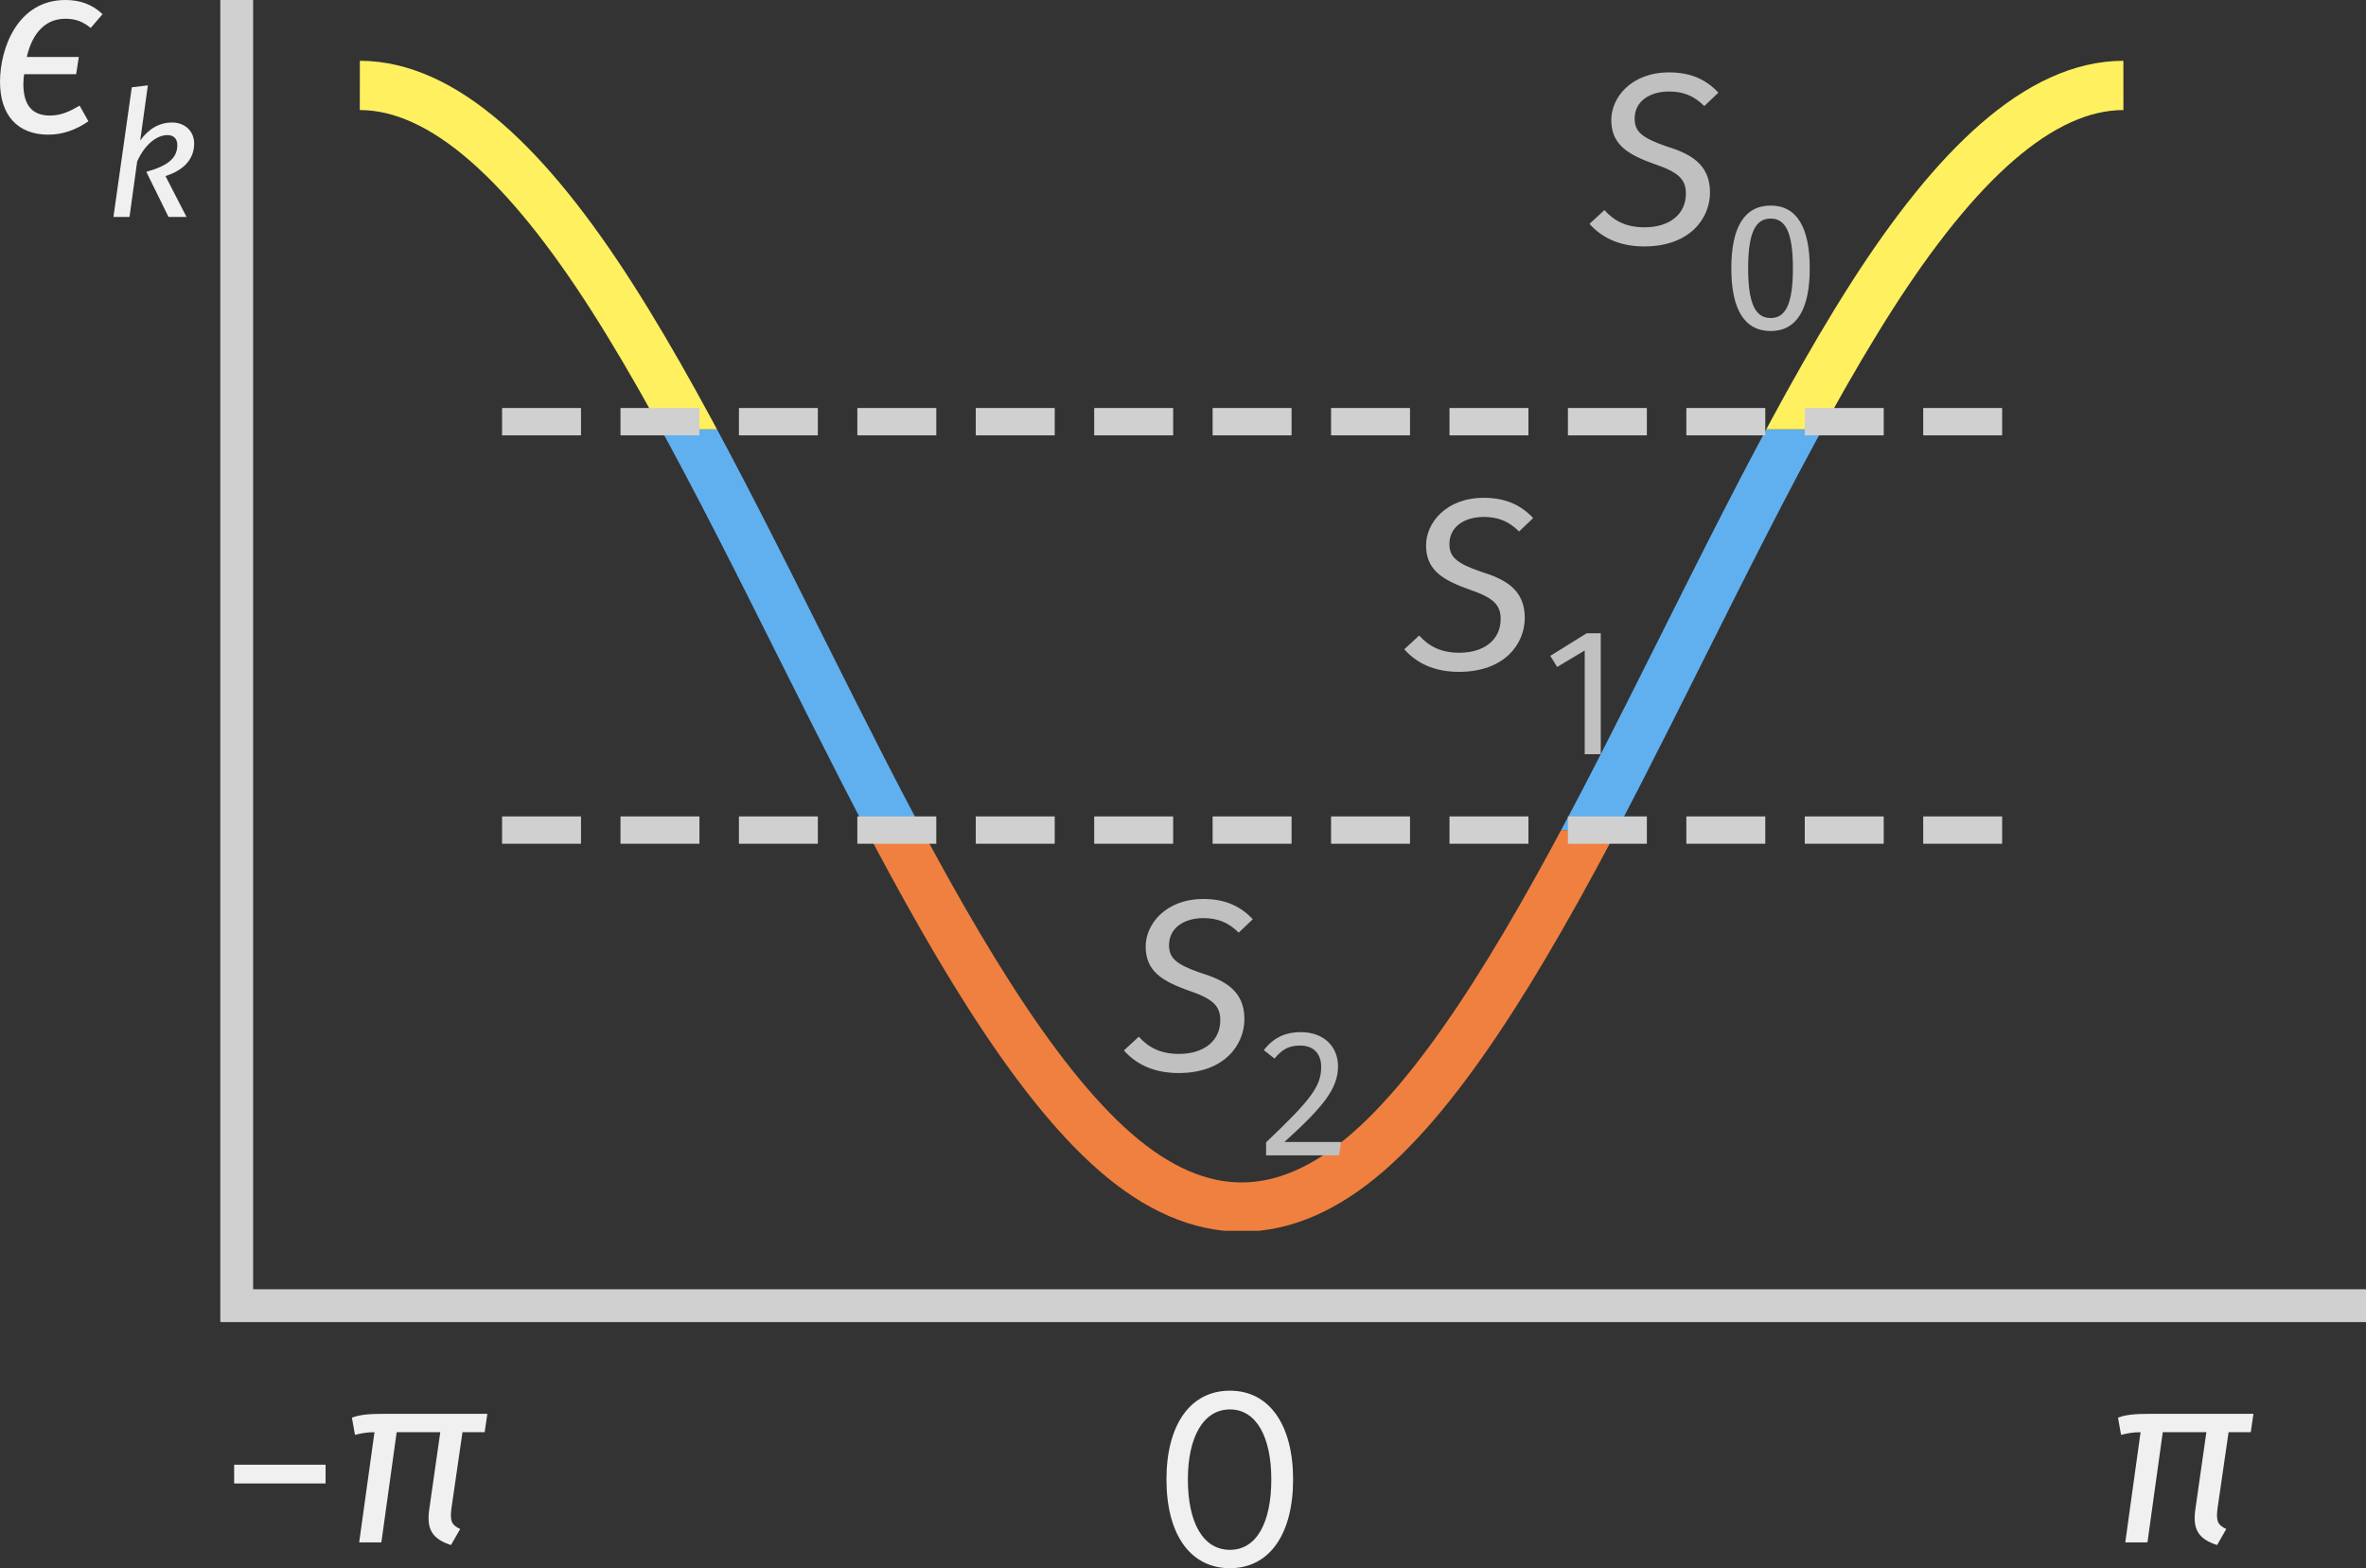 <?xml version="1.0" encoding="UTF-8" standalone="no"?>
<!-- Created with Inkscape (http://www.inkscape.org/) -->

<svg
   width="144.07mm"
   height="95.503mm"
   viewBox="0 0 144.07 95.503"
   version="1.1"
   id="svg1"
   inkscape:version="1.4 (e7c3feb100, 2024-10-09)"
   sodipodi:docname="regions.svg"
   xmlns:inkscape="http://www.inkscape.org/namespaces/inkscape"
   xmlns:sodipodi="http://sodipodi.sourceforge.net/DTD/sodipodi-0.dtd"
   xmlns="http://www.w3.org/2000/svg"
   xmlns:svg="http://www.w3.org/2000/svg"
   xmlns:ns2="http://www.iki.fi/pav/software/textext/">
  <rect x="0" y="0" width="144.07" height="95.503" fill="#333333" stroke="none"/>
  <sodipodi:namedview
     id="namedview1"
     pagecolor="#ffffff"
     bordercolor="#000000"
     borderopacity="0.25"
     inkscape:showpageshadow="2"
     inkscape:pageopacity="0.0"
     inkscape:pagecheckerboard="0"
     inkscape:deskcolor="#d1d1d1"
     inkscape:document-units="mm"
     inkscape:zoom="0.91586253"
     inkscape:cx="300.2634"
     inkscape:cy="189.43891"
     inkscape:window-width="1914"
     inkscape:window-height="1044"
     inkscape:window-x="0"
     inkscape:window-y="30"
     inkscape:window-maximized="1"
     inkscape:current-layer="layer1" />
  <defs
     id="defs1">
    <inkscape:path-effect
       effect="spiro"
       id="path-effect33"
       is_visible="true"
       lpeversion="1" />
    <inkscape:path-effect
       effect="spiro"
       id="path-effect31"
       is_visible="true"
       lpeversion="1" />
    <inkscape:path-effect
       effect="spiro"
       id="path-effect15"
       is_visible="true"
       lpeversion="1" />
    <inkscape:path-effect
       effect="spiro"
       id="path-effect14"
       is_visible="true"
       lpeversion="1" />
    <clipPath
       clipPathUnits="userSpaceOnUse"
       id="clipPath1">
      <rect
         style="fill:none;stroke:#60b0f0;stroke-width:0.11;stroke-miterlimit:3.9;stroke-dasharray:none;stroke-opacity:1"
         id="rect2"
         width="115.917"
         height="24.403"
         x="99.43"
         y="157.186" />
    </clipPath>
    <clipPath
       clipPathUnits="userSpaceOnUse"
       id="clipPath2">
      <rect
         style="fill:none;stroke:#60b0f0;stroke-width:0.11;stroke-miterlimit:3.9;stroke-dasharray:none;stroke-opacity:1"
         id="rect3"
         width="115.917"
         height="24.403"
         x="-32.862"
         y="132.783" />
    </clipPath>
    <clipPath
       clipPathUnits="userSpaceOnUse"
       id="clipPath3">
      <rect
         style="fill:none;stroke:#60b0f0;stroke-width:0.11;stroke-miterlimit:3.9;stroke-dasharray:none;stroke-opacity:1"
         id="rect4"
         width="115.917"
         height="24.403"
         x="99.43"
         y="23.714" />
    </clipPath>
    <g
       id="id-e1df7f14-be61-4d19-b93e-27716a40c178-8">
      <g
         id="id-2421f836-0c8a-413c-91a0-07951ea7c13c-7">
        <path
           d="m 3.234,-6.984 c -1.547,0 -2.359,1.031 -2.359,1.938 0,0.984 0.625,1.406 1.781,1.812 0.953,0.328 1.266,0.609 1.266,1.203 0,0.844 -0.672,1.375 -1.688,1.375 C 1.5,-0.656 1,-0.906 0.594,-1.359 l -0.609,0.562 c 0.5,0.562 1.219,0.922 2.234,0.922 1.875,0 2.688,-1.156 2.688,-2.203 0,-1.188 -0.844,-1.594 -1.797,-1.891 -1,-0.344 -1.281,-0.609 -1.281,-1.125 0,-0.719 0.625,-1.109 1.406,-1.109 0.547,0 1,0.156 1.438,0.594 L 5.25,-6.156 C 4.75,-6.688 4.125,-6.984 3.234,-6.984 Z m 0,0"
           id="id-1670ce9a-0c87-4b08-a4a3-ea9d86de3811-9" />
      </g>
      <g
         id="id-07f1595a-753e-4add-a29e-e2bf785be88e-2">
        <path
           d="m 1.844,-5.031 c -0.672,0 -1.141,0.25 -1.516,0.734 l 0.438,0.344 c 0.312,-0.375 0.578,-0.531 1.047,-0.531 0.547,0 0.859,0.328 0.859,0.875 0,0.781 -0.406,1.328 -2.25,3.078 V 0 H 3.406 l 0.078,-0.547 h -2.312 c 1.625,-1.469 2.188,-2.203 2.188,-3.094 0,-0.781 -0.562,-1.391 -1.516,-1.391 z m 0,0"
           id="id-d0ca2651-bd40-456b-aa1a-e3bfccf1868f-0" />
      </g>
    </g>
    <g
       id="id-6f92d156-14f5-4111-aabb-69515026e4e0-6">
      <g
         id="id-60c02600-cb00-4ab4-a5c4-8ead21fc4df8-1">
        <path
           d="m 3.234,-6.984 c -1.547,0 -2.359,1.031 -2.359,1.938 0,0.984 0.625,1.406 1.781,1.812 0.953,0.328 1.266,0.609 1.266,1.203 0,0.844 -0.672,1.375 -1.688,1.375 C 1.5,-0.656 1,-0.906 0.594,-1.359 l -0.609,0.562 c 0.5,0.562 1.219,0.922 2.234,0.922 1.875,0 2.688,-1.156 2.688,-2.203 0,-1.188 -0.844,-1.594 -1.797,-1.891 -1,-0.344 -1.281,-0.609 -1.281,-1.125 0,-0.719 0.625,-1.109 1.406,-1.109 0.547,0 1,0.156 1.438,0.594 L 5.25,-6.156 C 4.75,-6.688 4.125,-6.984 3.234,-6.984 Z m 0,0"
           id="id-e78d3677-0616-446a-802d-9452d6280bce-2" />
      </g>
      <g
         id="id-51eb7ae1-ec9b-438a-80c6-f81a59ec2b96-9">
        <path
           d="m 1.984,0 h 0.656 V -4.938 H 2.062 l -1.484,0.922 0.281,0.453 1.125,-0.672 z m 0,0"
           id="id-bc1a57ea-a009-4f19-b23b-6d0e43767f5a-3" />
      </g>
    </g>
  </defs>
  <g
     inkscape:label="Layer 1"
     inkscape:groupmode="layer"
     id="layer1"
     transform="translate(-81.781,-21.968)">
    <path
       style="fill:none;stroke:#f08040;stroke-width:3;stroke-miterlimit:3.9;stroke-dasharray:none;stroke-opacity:1"
       d="m 103.692,111.837 c 5.114,0.005 10.227,4.877 15.341,12.87 5.114,7.993 10.227,18.946 15.341,28.918 5.114,9.972 10.227,18.749 15.341,23.191 5.114,4.441 10.227,4.433 15.341,0 5.114,-4.433 10.227,-13.221 15.341,-23.191 5.114,-9.97 10.227,-20.919 15.341,-28.918 5.114,-7.999 10.227,-12.865 15.341,-12.87"
       title="-2 * cos(x)"
       id="path1-5"
       clip-path="url(#clipPath1)"
       transform="translate(2.76e-5,-84.667)" />
    <path
       style="fill:none;stroke:#60b0f0;stroke-width:3;stroke-miterlimit:3.9;stroke-dasharray:none;stroke-opacity:1"
       d="m -28.599,111.837 c 5.114,0.005 10.227,4.877 15.341,12.87 5.114,7.993 10.227,18.946 15.341,28.918 5.114,9.972 10.227,18.749 15.341,23.191 5.114,4.441 10.227,4.433 15.341,0 5.114,-4.433 10.227,-13.221 15.341,-23.191 5.114,-9.97 10.227,-20.919 15.341,-28.918 5.114,-7.999 10.227,-12.865 15.341,-12.87"
       title="-2 * cos(x)"
       id="path1-5-2"
       clip-path="url(#clipPath2)"
       transform="translate(132.292,-84.667)" />
    <path
       style="fill:none;stroke:#fff060;stroke-width:3;stroke-miterlimit:3.9;stroke-dasharray:none;stroke-opacity:1"
       d="m 103.692,27.17 c 5.114,0.005 10.227,4.877 15.341,12.87 5.114,7.993 10.227,18.946 15.341,28.918 5.114,9.972 10.227,18.749 15.341,23.191 5.114,4.441 10.227,4.433 15.341,0 5.114,-4.433 10.227,-13.221 15.341,-23.191 5.114,-9.97 10.227,-20.919 15.341,-28.918 5.114,-7.999 10.227,-12.865 15.341,-12.87"
       title="-2 * cos(x)"
       id="path1"
       clip-path="url(#clipPath3)" />
    <g
       transform="matrix(1.491,0,0,1.491,150.215,76.715)"
       ns2:version="1.10.2"
       ns2:texconverter="xelatex"
       ns2:pdfconverter="inkscape"
       ns2:text="$S_2$"
       ns2:preamble="/home/storage/.config/inkscape/extensions/textext/default_packages.tex"
       ns2:scale="4.22746315099064"
       ns2:alignment="middle center"
       ns2:stroke-to-path="0"
       ns2:jacobian_sqrt="1.49136"
       id="g6"
       style="fill:#c0c0c0;fill-opacity:1">
      <defs
         id="id-4437214a-74f5-43c6-9d44-b0ec823d5492">
        <g
           id="id-e1df7f14-be61-4d19-b93e-27716a40c178">
          <g
             id="id-2421f836-0c8a-413c-91a0-07951ea7c13c">
            <path
               d="m 3.234,-6.984 c -1.547,0 -2.359,1.031 -2.359,1.938 0,0.984 0.625,1.406 1.781,1.812 0.953,0.328 1.266,0.609 1.266,1.203 0,0.844 -0.672,1.375 -1.688,1.375 C 1.5,-0.656 1,-0.906 0.594,-1.359 l -0.609,0.562 c 0.5,0.562 1.219,0.922 2.234,0.922 1.875,0 2.688,-1.156 2.688,-2.203 0,-1.188 -0.844,-1.594 -1.797,-1.891 -1,-0.344 -1.281,-0.609 -1.281,-1.125 0,-0.719 0.625,-1.109 1.406,-1.109 0.547,0 1,0.156 1.438,0.594 L 5.25,-6.156 C 4.75,-6.688 4.125,-6.984 3.234,-6.984 Z m 0,0"
               id="id-1670ce9a-0c87-4b08-a4a3-ea9d86de3811" />
          </g>
          <g
             id="id-07f1595a-753e-4add-a29e-e2bf785be88e">
            <path
               d="m 1.844,-5.031 c -0.672,0 -1.141,0.25 -1.516,0.734 l 0.438,0.344 c 0.312,-0.375 0.578,-0.531 1.047,-0.531 0.547,0 0.859,0.328 0.859,0.875 0,0.781 -0.406,1.328 -2.25,3.078 V 0 H 3.406 l 0.078,-0.547 h -2.312 c 1.625,-1.469 2.188,-2.203 2.188,-3.094 0,-0.781 -0.562,-1.391 -1.516,-1.391 z m 0,0"
               id="id-d0ca2651-bd40-456b-aa1a-e3bfccf1868f" />
          </g>
        </g>
      </defs>
      <g
         fill="#000000"
         fill-opacity="1"
         id="id-72378620-10c6-4745-9ca1-ef8318736632"
         transform="translate(-300.665,-127.781)"
         style="fill:#c0c0c0;fill-opacity:1">
        <g
           transform="translate(300.681,134.765)"
           id="g4"
           style="fill:#c0c0c0;fill-opacity:1">
          <path
             d="m 3.234,-6.984 c -1.547,0 -2.359,1.031 -2.359,1.938 0,0.984 0.625,1.406 1.781,1.812 0.953,0.328 1.266,0.609 1.266,1.203 0,0.844 -0.672,1.375 -1.688,1.375 C 1.5,-0.656 1,-0.906 0.594,-1.359 l -0.609,0.562 c 0.5,0.562 1.219,0.922 2.234,0.922 1.875,0 2.688,-1.156 2.688,-2.203 0,-1.188 -0.844,-1.594 -1.797,-1.891 -1,-0.344 -1.281,-0.609 -1.281,-1.125 0,-0.719 0.625,-1.109 1.406,-1.109 0.547,0 1,0.156 1.438,0.594 L 5.25,-6.156 C 4.75,-6.688 4.125,-6.984 3.234,-6.984 Z m 0,0"
             id="id-5f907cad-11c2-4100-a5d8-b0b947dbc76b"
             style="fill:#c0c0c0;fill-opacity:1" />
        </g>
      </g>
      <g
         fill="#000000"
         fill-opacity="1"
         id="id-fab38a82-4c50-4a38-878d-4007f05bbc03"
         transform="translate(-300.665,-127.781)"
         style="fill:#c0c0c0;fill-opacity:1">
        <g
           transform="translate(306.051,138.252)"
           id="g5"
           style="fill:#c0c0c0;fill-opacity:1">
          <path
             d="m 1.844,-5.031 c -0.672,0 -1.141,0.25 -1.516,0.734 l 0.438,0.344 c 0.312,-0.375 0.578,-0.531 1.047,-0.531 0.547,0 0.859,0.328 0.859,0.875 0,0.781 -0.406,1.328 -2.25,3.078 V 0 H 3.406 l 0.078,-0.547 h -2.312 c 1.625,-1.469 2.188,-2.203 2.188,-3.094 0,-0.781 -0.562,-1.391 -1.516,-1.391 z m 0,0"
             id="id-93d88c2f-b215-4563-aa18-73d7a83e677b"
             style="fill:#c0c0c0;fill-opacity:1" />
        </g>
      </g>
    </g>
    <g
       transform="matrix(1.491,0,0,1.491,167.288,52.284)"
       ns2:version="1.10.2"
       ns2:texconverter="xelatex"
       ns2:pdfconverter="inkscape"
       ns2:text="$S_1$"
       ns2:preamble="/home/storage/.config/inkscape/extensions/textext/default_packages.tex"
       ns2:scale="4.22746315099064"
       ns2:alignment="middle center"
       ns2:stroke-to-path="0"
       ns2:jacobian_sqrt="1.49136"
       id="g6-6"
       style="fill:#c0c0c0;fill-opacity:1">
      <defs
         id="id-00b32573-bce7-425c-8df2-a2b975be41dd">
        <g
           id="id-6f92d156-14f5-4111-aabb-69515026e4e0">
          <g
             id="id-60c02600-cb00-4ab4-a5c4-8ead21fc4df8">
            <path
               d="m 3.234,-6.984 c -1.547,0 -2.359,1.031 -2.359,1.938 0,0.984 0.625,1.406 1.781,1.812 0.953,0.328 1.266,0.609 1.266,1.203 0,0.844 -0.672,1.375 -1.688,1.375 C 1.5,-0.656 1,-0.906 0.594,-1.359 l -0.609,0.562 c 0.5,0.562 1.219,0.922 2.234,0.922 1.875,0 2.688,-1.156 2.688,-2.203 0,-1.188 -0.844,-1.594 -1.797,-1.891 -1,-0.344 -1.281,-0.609 -1.281,-1.125 0,-0.719 0.625,-1.109 1.406,-1.109 0.547,0 1,0.156 1.438,0.594 L 5.25,-6.156 C 4.75,-6.688 4.125,-6.984 3.234,-6.984 Z m 0,0"
               id="id-e78d3677-0616-446a-802d-9452d6280bce" />
          </g>
          <g
             id="id-51eb7ae1-ec9b-438a-80c6-f81a59ec2b96">
            <path
               d="m 1.984,0 h 0.656 V -4.938 H 2.062 l -1.484,0.922 0.281,0.453 1.125,-0.672 z m 0,0"
               id="id-bc1a57ea-a009-4f19-b23b-6d0e43767f5a" />
          </g>
        </g>
      </defs>
      <g
         fill="#000000"
         fill-opacity="1"
         id="id-b7c01093-d538-4a1b-b5bf-921840aa8cff"
         transform="translate(-300.665,-127.781)"
         style="fill:#c0c0c0;fill-opacity:1">
        <g
           transform="translate(300.681,134.765)"
           id="g9"
           style="fill:#c0c0c0;fill-opacity:1">
          <path
             d="m 3.234,-6.984 c -1.547,0 -2.359,1.031 -2.359,1.938 0,0.984 0.625,1.406 1.781,1.812 0.953,0.328 1.266,0.609 1.266,1.203 0,0.844 -0.672,1.375 -1.688,1.375 C 1.5,-0.656 1,-0.906 0.594,-1.359 l -0.609,0.562 c 0.5,0.562 1.219,0.922 2.234,0.922 1.875,0 2.688,-1.156 2.688,-2.203 0,-1.188 -0.844,-1.594 -1.797,-1.891 -1,-0.344 -1.281,-0.609 -1.281,-1.125 0,-0.719 0.625,-1.109 1.406,-1.109 0.547,0 1,0.156 1.438,0.594 L 5.25,-6.156 C 4.75,-6.688 4.125,-6.984 3.234,-6.984 Z m 0,0"
             id="id-58a089f2-0807-450f-8434-c14bbc8c2f33"
             style="fill:#c0c0c0;fill-opacity:1" />
        </g>
      </g>
      <g
         fill="#000000"
         fill-opacity="1"
         id="id-182ecfa5-ca82-4e05-a776-1553a0259ad3"
         transform="translate(-300.665,-127.781)"
         style="fill:#c0c0c0;fill-opacity:1">
        <g
           transform="translate(306.051,138.252)"
           id="g10"
           style="fill:#c0c0c0;fill-opacity:1">
          <path
             d="m 1.984,0 h 0.656 V -4.938 H 2.062 l -1.484,0.922 0.281,0.453 1.125,-0.672 z m 0,0"
             id="id-cbeefba3-73de-4594-9d5f-01954449c103"
             style="fill:#c0c0c0;fill-opacity:1" />
        </g>
      </g>
    </g>
    <g
       transform="matrix(1.491,0,0,1.491,178.567,26.376)"
       ns2:version="1.10.2"
       ns2:texconverter="xelatex"
       ns2:pdfconverter="inkscape"
       ns2:text="$S_0$"
       ns2:preamble="/home/storage/.config/inkscape/extensions/textext/default_packages.tex"
       ns2:scale="4.22746315099064"
       ns2:alignment="middle center"
       ns2:stroke-to-path="0"
       ns2:jacobian_sqrt="1.49136"
       id="g6-6-7"
       style="fill:#c0c0c0;fill-opacity:1">
      <defs
         id="id-04317e3b-3141-435d-982a-b6ec81f95648">
        <g
           id="id-83b2a6fa-106b-406a-a293-cf3a88beefcb">
          <g
             id="id-172402e6-7107-4f0f-8448-9ce645b8d789">
            <path
               d="m 3.234,-6.984 c -1.547,0 -2.359,1.031 -2.359,1.938 0,0.984 0.625,1.406 1.781,1.812 0.953,0.328 1.266,0.609 1.266,1.203 0,0.844 -0.672,1.375 -1.688,1.375 C 1.5,-0.656 1,-0.906 0.594,-1.359 l -0.609,0.562 c 0.5,0.562 1.219,0.922 2.234,0.922 1.875,0 2.688,-1.156 2.688,-2.203 0,-1.188 -0.844,-1.594 -1.797,-1.891 -1,-0.344 -1.281,-0.609 -1.281,-1.125 0,-0.719 0.625,-1.109 1.406,-1.109 0.547,0 1,0.156 1.438,0.594 L 5.25,-6.156 C 4.75,-6.688 4.125,-6.984 3.234,-6.984 Z m 0,0"
               id="id-76176ead-63a1-4031-a7bc-6bf53a20059d" />
          </g>
          <g
             id="id-53aeb34a-4c11-4f65-9425-1dda390df62f">
            <path
               d="m 2.016,-4.5 c 0.594,0 0.906,0.547 0.906,2.031 0,1.484 -0.312,2.031 -0.906,2.031 -0.609,0 -0.922,-0.547 -0.922,-2.031 0,-1.484 0.312,-2.031 0.922,-2.031 z m 0,-0.531 c -1.078,0 -1.609,0.891 -1.609,2.562 0,1.672 0.531,2.562 1.609,2.562 1.062,0 1.594,-0.891 1.594,-2.562 0,-1.672 -0.531,-2.562 -1.594,-2.562 z m 0,0"
               id="id-a0266306-6ee2-4a21-b3f5-395d7068c3d1" />
          </g>
        </g>
      </defs>
      <g
         fill="#000000"
         fill-opacity="1"
         id="id-1ce08e8a-b81c-4f00-94ee-c864599ace7a"
         transform="translate(-300.665,-127.781)"
         style="fill:#c0c0c0;fill-opacity:1">
        <g
           transform="translate(300.681,134.765)"
           id="g13"
           style="fill:#c0c0c0;fill-opacity:1">
          <path
             d="m 3.234,-6.984 c -1.547,0 -2.359,1.031 -2.359,1.938 0,0.984 0.625,1.406 1.781,1.812 0.953,0.328 1.266,0.609 1.266,1.203 0,0.844 -0.672,1.375 -1.688,1.375 C 1.5,-0.656 1,-0.906 0.594,-1.359 l -0.609,0.562 c 0.5,0.562 1.219,0.922 2.234,0.922 1.875,0 2.688,-1.156 2.688,-2.203 0,-1.188 -0.844,-1.594 -1.797,-1.891 -1,-0.344 -1.281,-0.609 -1.281,-1.125 0,-0.719 0.625,-1.109 1.406,-1.109 0.547,0 1,0.156 1.438,0.594 L 5.25,-6.156 C 4.75,-6.688 4.125,-6.984 3.234,-6.984 Z m 0,0"
             id="id-c9c60878-630c-45eb-ba6b-6f9dcd38f7bb"
             style="fill:#c0c0c0;fill-opacity:1" />
        </g>
      </g>
      <g
         fill="#000000"
         fill-opacity="1"
         id="id-b924934b-5d1b-48f0-933e-7585491eaed8"
         transform="translate(-300.665,-127.781)"
         style="fill:#c0c0c0;fill-opacity:1">
        <g
           transform="translate(306.051,138.252)"
           id="g14"
           style="fill:#c0c0c0;fill-opacity:1">
          <path
             d="m 2.016,-4.5 c 0.594,0 0.906,0.547 0.906,2.031 0,1.484 -0.312,2.031 -0.906,2.031 -0.609,0 -0.922,-0.547 -0.922,-2.031 0,-1.484 0.312,-2.031 0.922,-2.031 z m 0,-0.531 c -1.078,0 -1.609,0.891 -1.609,2.562 0,1.672 0.531,2.562 1.609,2.562 1.062,0 1.594,-0.891 1.594,-2.562 0,-1.672 -0.531,-2.562 -1.594,-2.562 z m 0,0"
             id="id-4aede464-b763-48b1-acd1-ff983a2bf2cf"
             style="fill:#c0c0c0;fill-opacity:1" />
        </g>
      </g>
    </g>
    <path
       style="fill:#e0e0e0;fill-opacity:1;stroke:#d0d0d0;stroke-width:2;stroke-miterlimit:3.9;stroke-dasharray:none;stroke-opacity:1"
       d="M 90.903,21.968 V 106.774"
       id="path14"
       inkscape:path-effect="#path-effect14"
       inkscape:original-d="m 90.902703,21.968091 c 0,28.492889 0,56.649248 0,84.805609"
       transform="matrix(1,0,0,0.949,5.292,1.112)" />
    <path
       style="fill:#e0e0e0;fill-opacity:1;stroke:#d0d0d0;stroke-width:2;stroke-miterlimit:3.9;stroke-dasharray:none;stroke-opacity:1"
       d="M 90.566,106.774 H 225.851"
       id="path15"
       inkscape:path-effect="#path-effect15"
       inkscape:original-d="m 90.566173,106.7737 c 45.319397,0 90.302267,0 135.285137,0"
       transform="matrix(0.966,0,0,1,7.727,-5.292)" />
    <g
       transform="matrix(1.491,0,0,1.491,152.81,106.659)"
       ns2:version="1.10.2"
       ns2:texconverter="xelatex"
       ns2:pdfconverter="inkscape"
       ns2:text="0"
       ns2:preamble="/home/storage/.config/inkscape/extensions/textext/default_packages.tex"
       ns2:scale="4.22746315099064"
       ns2:alignment="middle center"
       ns2:stroke-to-path="0"
       ns2:inkscapeversion="1.4"
       ns2:jacobian_sqrt="1.49136"
       id="g16"
       style="fill:#f0f0f0;fill-opacity:1">
      <defs
         id="id-c1063c53-84d5-4b2b-a2cb-dbaa703287dd">
        <g
           id="id-861382d6-6c7a-4c1d-a033-2eafb6dc0305">
          <g
             id="id-9e7e52eb-65ff-41ac-a43c-a2b9e35d866b">
            <path
               d="m 3.031,0.109 c 1.625,0 2.578,-1.406 2.578,-3.625 0,-2.203 -0.953,-3.625 -2.578,-3.625 -1.641,0 -2.594,1.422 -2.594,3.625 0,2.219 0.953,3.625 2.594,3.625 z m 0,-0.75 c -1.109,0 -1.719,-1.125 -1.719,-2.875 0,-1.719 0.625,-2.859 1.719,-2.859 1.078,0 1.688,1.125 1.688,2.859 0,1.75 -0.594,2.875 -1.688,2.875 z m 0,0"
               id="id-d6760d85-a44c-496d-a083-f1a5cffd6560" />
          </g>
        </g>
      </defs>
      <g
         fill="#000000"
         fill-opacity="1"
         id="id-e6424230-7634-4972-aa6d-3d7ebe200d67"
         transform="translate(-303.041,-127.624)"
         style="fill:#f0f0f0;fill-opacity:1">
        <g
           transform="translate(302.603,134.765)"
           id="g15"
           style="fill:#f0f0f0;fill-opacity:1">
          <path
             d="m 3.031,0.109 c 1.625,0 2.578,-1.406 2.578,-3.625 0,-2.203 -0.953,-3.625 -2.578,-3.625 -1.641,0 -2.594,1.422 -2.594,3.625 0,2.219 0.953,3.625 2.594,3.625 z m 0,-0.75 c -1.109,0 -1.719,-1.125 -1.719,-2.875 0,-1.719 0.625,-2.859 1.719,-2.859 1.078,0 1.688,1.125 1.688,2.859 0,1.75 -0.594,2.875 -1.688,2.875 z m 0,0"
             id="id-e31a7a78-8c98-41d4-b4f6-df6fb04860fe"
             style="fill:#f0f0f0;fill-opacity:1" />
        </g>
      </g>
    </g>
    <g
       transform="matrix(1.491,0,0,1.491,96.039,108.069)"
       ns2:version="1.10.2"
       ns2:texconverter="xelatex"
       ns2:pdfconverter="inkscape"
       ns2:text="$-\\pi$"
       ns2:preamble="/home/storage/.config/inkscape/extensions/textext/default_packages.tex"
       ns2:scale="4.22746315099064"
       ns2:alignment="middle center"
       ns2:stroke-to-path="0"
       ns2:inkscapeversion="1.4"
       ns2:jacobian_sqrt="1.49136"
       id="g23"
       style="fill:#f0f0f0;fill-opacity:1">
      <defs
         id="id-20d9e62e-b410-47fe-b854-4b8518345383">
        <g
           id="id-48bc7866-8b28-4518-8396-354c3a730380">
          <g
             id="id-e969bb10-2de9-424c-bb1f-60bf6ff4821d">
            <path
               d="M 0.625,-2.406 H 4.359 V -3.172 H 0.625 Z m 0,0"
               id="id-2f5f8f52-b6fe-47bd-9b29-84c649832a3a" />
          </g>
          <g
             id="id-b367f1ef-dae2-4796-a338-2cefe7b4f79a">
            <path
               d="M 4.969,-4.5 H 5.875 L 5.984,-5.25 H 1.75 c -0.578,0 -0.969,0.031 -1.297,0.156 l 0.125,0.703 C 0.844,-4.453 1.047,-4.5 1.375,-4.5 L 0.75,0 h 0.906 l 0.625,-4.5 H 4.062 L 3.609,-1.328 C 3.5,-0.531 3.734,-0.141 4.5,0.109 l 0.375,-0.656 C 4.531,-0.703 4.453,-0.859 4.516,-1.375 Z m 0,0"
               id="id-08b04a8e-9fa9-46f9-bb9e-733667708da8" />
          </g>
        </g>
      </defs>
      <g
         fill="#000000"
         fill-opacity="1"
         id="id-cfc80aa3-c84b-4bb5-a088-1862914f0533"
         transform="translate(-300.635,-129.515)"
         style="fill:#f0f0f0;fill-opacity:1">
        <g
           transform="translate(300.01,134.765)"
           id="g21"
           style="fill:#f0f0f0;fill-opacity:1">
          <path
             d="M 0.625,-2.406 H 4.359 V -3.172 H 0.625 Z m 0,0"
             id="id-7896b89c-eaaa-417f-ab43-418c379c4983"
             style="fill:#f0f0f0;fill-opacity:1" />
        </g>
        <g
           transform="translate(304.991,134.765)"
           id="g22"
           style="fill:#f0f0f0;fill-opacity:1">
          <path
             d="M 4.969,-4.5 H 5.875 L 5.984,-5.25 H 1.75 c -0.578,0 -0.969,0.031 -1.297,0.156 l 0.125,0.703 C 0.844,-4.453 1.047,-4.5 1.375,-4.5 L 0.75,0 h 0.906 l 0.625,-4.5 H 4.062 L 3.609,-1.328 C 3.5,-0.531 3.734,-0.141 4.5,0.109 l 0.375,-0.656 C 4.531,-0.703 4.453,-0.859 4.516,-1.375 Z m 0,0"
             id="id-22a8c051-d124-4671-a705-9c9867799731"
             style="fill:#f0f0f0;fill-opacity:1" />
        </g>
      </g>
    </g>
    <g
       transform="matrix(1.491,0,0,1.491,210.75,108.069)"
       ns2:version="1.10.2"
       ns2:texconverter="xelatex"
       ns2:pdfconverter="inkscape"
       ns2:text="$\\pi$"
       ns2:preamble="/home/storage/.config/inkscape/extensions/textext/default_packages.tex"
       ns2:scale="4.22746315099064"
       ns2:alignment="middle center"
       ns2:stroke-to-path="0"
       ns2:inkscapeversion="1.4"
       ns2:jacobian_sqrt="1.49136"
       id="g31"
       style="fill:#f0f0f0;fill-opacity:1">
      <defs
         id="id-3e18b95e-3a02-4b2b-a984-03a49f0420c9">
        <g
           id="id-187e548f-6ef9-471f-9c13-ed915ba2b98e">
          <g
             id="id-83dc955b-4b14-4b3f-ac74-ed3ff93d8415">
            <path
               d="M 4.969,-4.5 H 5.875 L 5.984,-5.25 H 1.75 c -0.578,0 -0.969,0.031 -1.297,0.156 l 0.125,0.703 C 0.844,-4.453 1.047,-4.5 1.375,-4.5 L 0.75,0 h 0.906 l 0.625,-4.5 H 4.062 L 3.609,-1.328 C 3.5,-0.531 3.734,-0.141 4.5,0.109 l 0.375,-0.656 C 4.531,-0.703 4.453,-0.859 4.516,-1.375 Z m 0,0"
               id="id-f7ecf5d5-ebcf-45ee-a8b1-8a575712caa0" />
          </g>
        </g>
      </defs>
      <g
         fill="#000000"
         fill-opacity="1"
         id="id-533789df-f8af-42b0-b9ee-d5b3d8042e4e"
         transform="translate(-302.954,-129.515)"
         style="fill:#f0f0f0;fill-opacity:1">
        <g
           transform="translate(302.501,134.765)"
           id="g30"
           style="fill:#f0f0f0;fill-opacity:1">
          <path
             d="M 4.969,-4.5 H 5.875 L 5.984,-5.25 H 1.75 c -0.578,0 -0.969,0.031 -1.297,0.156 l 0.125,0.703 C 0.844,-4.453 1.047,-4.5 1.375,-4.5 L 0.75,0 h 0.906 l 0.625,-4.5 H 4.062 L 3.609,-1.328 C 3.5,-0.531 3.734,-0.141 4.5,0.109 l 0.375,-0.656 C 4.531,-0.703 4.453,-0.859 4.516,-1.375 Z m 0,0"
             id="id-b3a6f147-faf5-4198-b744-c684adf2dea0"
             style="fill:#f0f0f0;fill-opacity:1" />
        </g>
      </g>
    </g>
    <path
       style="fill:#e0e0e0;fill-opacity:1;stroke:#d0d0d0;stroke-width:1.665;stroke-miterlimit:3.9;stroke-dasharray:3.329, 1.665;stroke-dashoffset:0;stroke-opacity:1"
       d="m 133.17,72.519 h 64.633"
       id="path31"
       inkscape:path-effect="#path-effect31"
       inkscape:original-d="m 133.16963,72.519046 c 21.54446,0 43.08892,0 64.63338,0"
       transform="matrix(1.444,0,0,1,-79.945,0)" />
    <path
       style="fill:#e0e0e0;fill-opacity:1;stroke:#d0d0d0;stroke-width:1.665;stroke-miterlimit:3.9;stroke-dasharray:3.329, 1.665;stroke-dashoffset:0;stroke-opacity:1"
       d="m 133.17,72.519 h 64.633"
       id="path32"
       inkscape:path-effect="#path-effect33"
       inkscape:original-d="m 133.16963,72.519046 c 21.54446,0 43.08892,0 64.63338,0"
       transform="matrix(1.444,0,0,1,-79.945,-24.871)" />
    <g
       transform="matrix(1.491,0,0,1.491,81.782,21.968)"
       ns2:version="1.10.2"
       ns2:texconverter="xelatex"
       ns2:pdfconverter="inkscape"
       ns2:text="$\\epsilon_k$"
       ns2:preamble="/home/storage/.config/inkscape/extensions/textext/default_packages.tex"
       ns2:scale="4.22746315099064"
       ns2:alignment="middle center"
       ns2:stroke-to-path="0"
       ns2:inkscapeversion="1.4"
       ns2:jacobian_sqrt="1.49136"
       id="g35"
       style="fill:#f0f0f0;fill-opacity:1">
      <defs
         id="id-847c7ed1-fb85-41b6-99c0-73cbcb3f8c66">
        <g
           id="id-dd3ea968-5e19-4e98-9552-8648b41bc2bc">
          <g
             id="id-b047c4ed-d170-407c-8a60-05c5e8f0e480">
            <path
               d="m 3.188,-4.609 c 0.406,0 0.703,0.109 1.031,0.375 l 0.484,-0.562 C 4.281,-5.203 3.766,-5.375 3.188,-5.375 c -1.953,0 -2.672,1.969 -2.672,3.344 0,1.359 0.719,2.156 1.969,2.156 0.578,0 1.125,-0.188 1.641,-0.547 L 3.766,-1.062 C 3.344,-0.812 3,-0.656 2.547,-0.656 c -0.672,0 -1.078,-0.375 -1.078,-1.297 0,-0.125 0.016,-0.266 0.031,-0.391 h 2.125 l 0.109,-0.703 h -2.125 c 0.188,-0.828 0.656,-1.562 1.578,-1.562 z m 0,0"
               id="id-ad9b7d2a-27e4-4bdc-b016-e89eb744aa20" />
          </g>
          <g
             id="id-3217e9cb-8eb8-4b60-9a1f-8cd8bfb8f4db">
            <path
               d="M 1.812,-5.375 1.156,-5.297 0.406,0 H 1.062 L 1.375,-2.266 C 1.703,-3 2.203,-3.344 2.609,-3.344 c 0.25,0 0.406,0.141 0.406,0.406 0,0.531 -0.375,0.844 -1.266,1.094 L 2.656,0 H 3.391 L 2.531,-1.672 C 3.328,-1.922 3.703,-2.406 3.703,-3 c 0,-0.5 -0.375,-0.859 -0.906,-0.859 C 2.312,-3.859 1.859,-3.625 1.5,-3.125 Z m 0,0"
               id="id-038c1beb-61dc-47eb-8c0e-ce58b591e028" />
          </g>
        </g>
      </defs>
      <g
         fill="#000000"
         fill-opacity="1"
         id="id-18f5299f-1f7b-4e42-9362-593d7b16eb28"
         transform="translate(-301.511,-129.39)"
         style="fill:#f0f0f0;fill-opacity:1">
        <g
           transform="translate(300.995,134.765)"
           id="g33"
           style="fill:#f0f0f0;fill-opacity:1">
          <path
             d="m 3.188,-4.609 c 0.406,0 0.703,0.109 1.031,0.375 l 0.484,-0.562 C 4.281,-5.203 3.766,-5.375 3.188,-5.375 c -1.953,0 -2.672,1.969 -2.672,3.344 0,1.359 0.719,2.156 1.969,2.156 0.578,0 1.125,-0.188 1.641,-0.547 L 3.766,-1.062 C 3.344,-0.812 3,-0.656 2.547,-0.656 c -0.672,0 -1.078,-0.375 -1.078,-1.297 0,-0.125 0.016,-0.266 0.031,-0.391 h 2.125 l 0.109,-0.703 h -2.125 c 0.188,-0.828 0.656,-1.562 1.578,-1.562 z m 0,0"
             id="id-1802781d-7cc7-4d37-8d53-4a172a785993"
             style="fill:#f0f0f0;fill-opacity:1" />
        </g>
      </g>
      <g
         fill="#000000"
         fill-opacity="1"
         id="id-9f5d2ea7-2786-48b7-9ff3-7fc094a30465"
         transform="translate(-301.511,-129.39)"
         style="fill:#f0f0f0;fill-opacity:1">
        <g
           transform="translate(305.737,138.252)"
           id="g34"
           style="fill:#f0f0f0;fill-opacity:1">
          <path
             d="M 1.812,-5.375 1.156,-5.297 0.406,0 H 1.062 L 1.375,-2.266 C 1.703,-3 2.203,-3.344 2.609,-3.344 c 0.25,0 0.406,0.141 0.406,0.406 0,0.531 -0.375,0.844 -1.266,1.094 L 2.656,0 H 3.391 L 2.531,-1.672 C 3.328,-1.922 3.703,-2.406 3.703,-3 c 0,-0.5 -0.375,-0.859 -0.906,-0.859 C 2.312,-3.859 1.859,-3.625 1.5,-3.125 Z m 0,0"
             id="id-0a7fea0d-fb2e-4747-b1bb-e25fcb1e2fd2"
             style="fill:#f0f0f0;fill-opacity:1" />
        </g>
      </g>
    </g>
  </g>
</svg>
